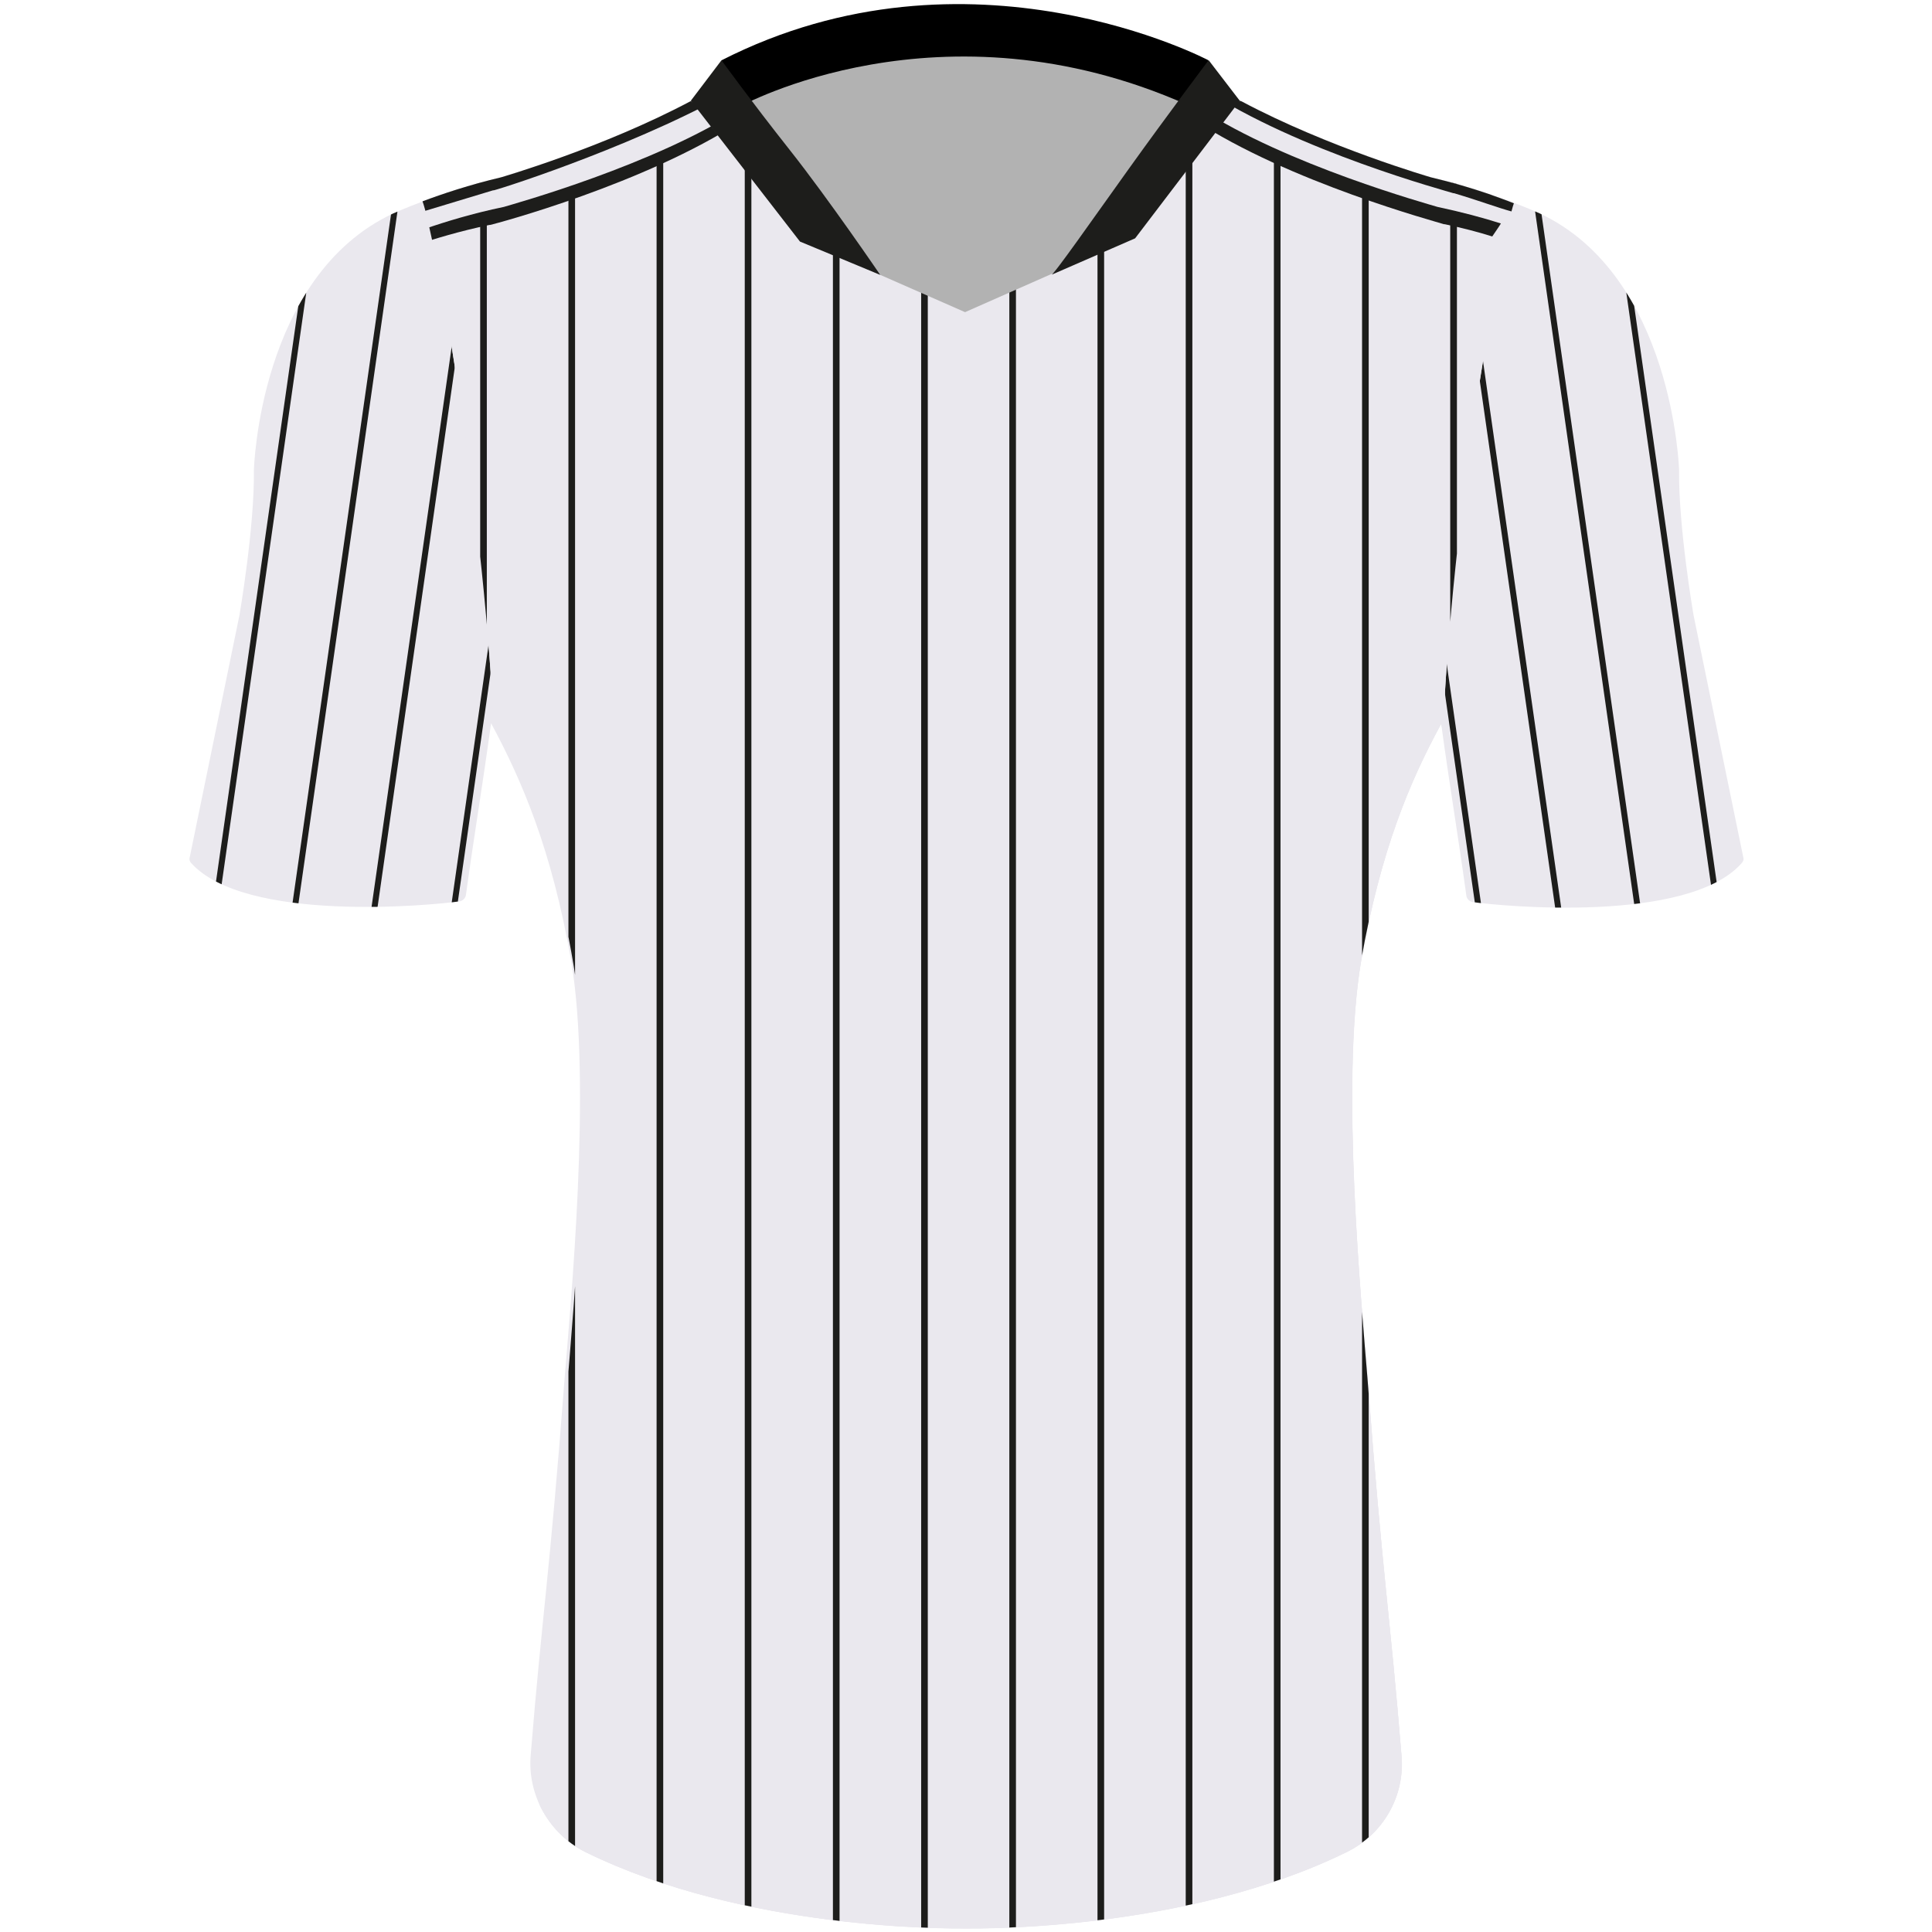 <?xml version="1.0" encoding="utf-8"?>
<!-- Generator: Adobe Illustrator 25.3.1, SVG Export Plug-In . SVG Version: 6.00 Build 0)  -->
<svg version="1.1" id="Layer_1" xmlns="http://www.w3.org/2000/svg" xmlns:xlink="http://www.w3.org/1999/xlink" x="0px" y="0px"
	 viewBox="0 0 268 268" style="enable-background:new 0 0 268 268;" xml:space="preserve">
<style type="text/css">
	.st0{clip-path:url(#SVGID_4_);fill:#1D1D1B;}
	.st1{fill-rule:evenodd;clip-rule:evenodd;fill:#EAE8EE;}
	.st2{clip-path:url(#SVGID_6_);fill:#1D1D1B;}
	.st3{clip-path:url(#SVGID_6_);}
	.st4{fill:#1D1D1B;}
	.st5{fill:#B2B2B2;}
</style>
<g>
	<g>
		<g>
			<defs>
				<path id="SVGID_1_" d="M241.7,118.9l-6.9-33.6c0,0-2.1-12.2-2-20.1c0,0-0.8-26.9-19.3-35.6c0,0-6.5-3-15-5c0,0-20.8-6-33.5-14.9
					c0,0-10.9,20.2-31,24.8c-20.1-4.6-31-24.8-31-24.8c-12.8,8.9-33.5,14.9-33.5,14.9c-8.5,2-15,5-15,5
					c-18.6,8.7-19.3,35.6-19.3,35.6c0.1,7.9-2,20.1-2,20.1l-6.9,33.6c-0.1,0.3,0,0.6,0.2,0.8c7.5,8.3,33.2,5.9,37.3,5.3
					c0.4-0.1,0.7-0.4,0.8-0.8c1.2-8.7,2.3-15.1,3.5-23.9c4.3,8,8.4,17.5,11.1,32.9c2.9,17-0.1,48-0.9,58
					c-2.1,27.7-3.1,32.5-4.7,52.2c-0.5,5.6,2.6,11,7.6,13.5c22.2,10.9,50.5,10.6,52.8,10.6c2.3,0,30.6,0.3,52.8-10.6
					c5.1-2.5,8.1-7.8,7.6-13.4c-1.6-19.7-2.6-24.4-4.7-52.2c-0.8-10-3.8-41-0.9-58c2.7-15.4,6.8-25,11.1-32.9
					c1.2,8.8,2.3,15.2,3.5,23.9c0.1,0.4,0.4,0.7,0.8,0.8c4.1,0.6,29.8,2.9,37.3-5.3C241.7,119.4,241.8,119.1,241.7,118.9z"/>
			</defs>
			<clipPath id="SVGID_2_">
				<use xlink:href="#SVGID_1_"  style="overflow:visible;"/>
			</clipPath>
		</g>
	</g>
</g>
<g>
	<defs>
		<path id="SVGID_3_" d="M241.82,118.92l-6.9-33.6c0,0-2.1-12.2-2-20.1c0,0-0.8-26.9-19.3-35.6c0,0-6.5-3-15-5c0,0-20.8-6-33.5-14.9
			c0,0-10.9,20.2-31,24.8c-20.1-4.6-31-24.8-31-24.8c-12.8,8.9-33.6,14.9-33.6,14.9c-8.5,2-15,5-15,5c-18.6,8.7-19.3,35.6-19.3,35.6
			c0.1,7.9-2,20.1-2,20.1l-6.9,33.6c-0.1,0.3,0,0.6,0.2,0.8c7.5,8.3,33.2,5.9,37.3,5.3c0.4-0.1,0.7-0.4,0.8-0.8
			c1.2-8.7,2.3-15.1,3.5-23.9c4.3,8,8.4,17.5,11.1,32.9c2.9,17-0.1,48-0.9,58c-2.1,27.7-3.1,32.5-4.7,52.2c-0.5,5.6,2.6,11,7.6,13.5
			c22.2,10.9,50.5,10.6,52.8,10.6c2.3,0,30.6,0.3,52.8-10.6c5.1-2.5,8.1-7.8,7.6-13.4c-1.6-19.7-2.6-24.4-4.7-52.2
			c-0.8-10-3.8-41-0.9-58c2.7-15.4,6.8-25,11.1-32.9c1.2,8.8,2.3,15.2,3.5,23.9c0.1,0.4,0.4,0.7,0.8,0.8c4.1,0.6,29.8,3,37.3-5.3
			C241.82,119.52,241.92,119.22,241.82,118.92z"/>
	</defs>
	<use xlink:href="#SVGID_3_"  style="overflow:visible;fill:#EAE8EE;"/>
	<clipPath id="SVGID_4_">
		<use xlink:href="#SVGID_3_"  style="overflow:visible;"/>
	</clipPath>
	<path class="st0" d="M77.81,25.12L62.24,133.96l-0.82-0.12L76.99,25L77.81,25.12z M66.18,23.46l-15.6,109.06l0.82,0.12l15.6-109.06
		L66.18,23.46z M44.54,20.36L29,129.02l0.82,0.12L45.36,20.48L44.54,20.36z M55.36,21.91l-15.6,109.06l0.79,0.3L56.18,22.03
		L55.36,21.91z M190.19,24.58l15.57,108.84l0.82-0.12L191.01,24.46L190.19,24.58z M201.01,23.03l15.6,109.06l0.82-0.12l-15.6-109.06
		L201.01,23.03z M222.64,19.93l15.54,108.66l0.82-0.12L223.45,19.82L222.64,19.93z M211.82,21.48l15.63,109.24l0.79-0.3
		l-15.6-109.06L211.82,21.48z"/>
</g>
<path class="st1" d="M206.4,26.87c-2.27-0.77-4.96-1.58-7.9-2.27c0,0-14.19-4.1-26.28-10.54L134.3,43.3L95.83,14.02
	C83.68,20.49,69.5,24.6,69.5,24.6c-4.36,1.03-8.19,2.31-10.89,3.33c1.42,3.62,8.29,39.94,9.89,72.77c0,0,7.5,11.5,11.1,33.4
	c2.8,17-0.1,48-0.9,58c-2.1,27.7-3.1,32.5-4.7,52.2c-0.19,2.17,0.16,4.31,0.95,6.26c1.32,2.69,3.49,4.96,6.25,6.34
	c22.2,10.9,50.5,10.6,52.8,10.6c2.3,0,30.6,0.3,52.8-10.6c5.1-2.5,8.1-7.8,7.6-13.4c-1.6-19.7-2.6-24.4-4.7-52.2
	c-0.8-10-3.8-41-0.9-58c2.7-15.4,6.8-25,11.1-32.9c0.02,0.14,0.04,0.26,0.06,0.4c0.16-0.28,0.24-0.46,0.24-0.5
	c1.6-32.9,8.5-68.6,9.8-72.1C209.51,27.99,208.22,27.52,206.4,26.87z"/>
<g>
	<defs>
		<path id="SVGID_5_" d="M206.4,26.87c-2.27-0.77-4.96-1.58-7.9-2.27c0,0-14.19-4.1-26.28-10.54l-0.24-0.08L134.3,43.3L95.83,14.02
			C83.68,20.49,69.5,24.6,69.5,24.6c-4.36,1.03-8.19,2.31-10.89,3.33c1.42,3.62,8.29,39.94,9.89,72.77c0,0,7.5,11.5,11.1,33.4
			c2.8,17-0.1,48-0.9,58c-2.1,27.7-3.1,32.5-4.7,52.2c-0.19,2.17,0.16,4.31,0.95,6.26c1.32,2.69,3.49,4.96,6.25,6.34
			c22.2,10.9,50.5,10.6,52.8,10.6c2.3,0,30.6,0.3,52.8-10.6c5.1-2.5,8.1-7.8,7.6-13.4c-1.6-19.7-2.6-24.4-4.7-52.2
			c-0.8-10-3.8-41-0.9-58c2.7-15.4,6.8-25,11.1-32.9c0.02,0.14,0.04,0.26,0.06,0.4c0.16-0.28,0.24-0.46,0.24-0.5
			c1.6-32.9,8.5-68.6,9.8-72.1C209.51,27.99,208.22,27.52,206.4,26.87z"/>
	</defs>
	<use xlink:href="#SVGID_5_"  style="overflow:visible;fill-rule:evenodd;clip-rule:evenodd;fill:#EAE8EE;"/>
	<clipPath id="SVGID_6_">
		<use xlink:href="#SVGID_5_"  style="overflow:visible;"/>
	</clipPath>
	<path class="st2" d="M212,25.5c-2.7-0.9-6.4-2.1-10.4-3c-1.3-0.4-20.9-5.8-33-13.7l-1.7,3.5c13.2,8.7,33.8,14.2,34.7,14.5h0.1
		c3.68,1.1,5.91,1.97,8.11,2.57L212,25.5z"/>
	<g class="st3">
		<g>
			<path class="st4" d="M208.2,31c-2.5-0.8-5.5-1.6-8.8-2.3c-1.3-0.4-20.9-5.8-33-13.7l-0.8,1.6c13.2,8.7,33.8,14.2,34.7,14.5h0.1
				c2.4,0.5,4.7,1.1,6.6,1.7C207.4,32.2,207.9,31.5,208.2,31z"/>
		</g>
	</g>
	<path class="st2" d="M32.8,55.2H30c0.1-1.2,2.9-19.6,23-28.5c0.3-0.1,6.9-3,15.5-4.8c1.3-0.4,20.9-5.8,33-13.7l1.7,3.5
		C89.9,19.6,70.1,26,68.5,26.4h-0.1c-8.3,2.5-14.5,4.4-14.6,4.4C40,36.9,38.3,44.6,37.7,51.2C37.5,54.2,34.2,55.3,32.8,55.2z"/>
	<path class="st2" d="M21.7,61.5l-3.9-4.9c0.1-1.2,16.4-14.2,36.5-23.1c0.3-0.1,6.9-3,15.6-4.8c1.3-0.4,20.9-5.8,33-13.7l-0.1,1.8
		C89.5,25.5,68.9,31,68,31.2h-0.1c-8.2,1.7-14.5,4.4-14.6,4.4c-13.8,6.1-26.1,15.2-26.7,21.8C26.4,60.5,23.1,61.6,21.7,61.5z"/>
	<g class="st3">
		<g>
			<rect x="152.24" y="14.84" class="st4" width="0.92" height="252.66"/>
			<rect x="164.48" y="14.84" class="st4" width="0.92" height="250.75"/>
			<polygon class="st4" points="201.17,29.55 201.17,265.59 202.1,280.3 202.1,29.55 			"/>
			<rect x="188.94" y="27.13" class="st4" width="0.92" height="238.46"/>
			<rect x="176.71" y="21.45" class="st4" width="0.92" height="244.14"/>
			<rect x="140.01" y="14.84" class="st4" width="0.92" height="253.16"/>
			<rect x="78.85" y="27" class="st4" width="0.92" height="238.59"/>
			<rect x="91.08" y="22.1" class="st4" width="0.92" height="243.5"/>
			<rect x="66.61" y="30.23" class="st4" width="0.92" height="235.37"/>
			<rect x="115.54" y="14.84" class="st4" width="0.92" height="252.22"/>
			<polygon class="st4" points="127.78,14.84 127.78,268 128.7,268.42 128.7,14.84 			"/>
			<rect x="103.31" y="14.84" class="st4" width="0.92" height="250.75"/>
		</g>
	</g>
</g>
<g>
	<polygon class="st5" points="157.21,32.99 169.26,17.26 155.54,5.9 114.54,6.09 98.42,17.23 111.2,33.34 133.87,43.3 	"/>
	<path d="M164.71,14.55l2.94-6.18c0,0-33.16-17.55-67.57,0l2.54,6.42C102.62,14.78,130.49-0.68,164.71,14.55z"/>
	<path class="st4" d="M109.58,20.84c5.4,6.83,12.52,17.29,12.52,17.29l-11.13-4.62L95.83,13.97l4.25-5.61
		C100.08,8.36,104.18,14.01,109.58,20.84z M156.71,23.24c-5.09,7.1-10.57,14.96-10.88,14.89l11.63-5.07l14.52-19.08l-4.32-5.63
		C167.65,8.36,161.95,15.93,156.71,23.24z"/>
</g>
</svg>
